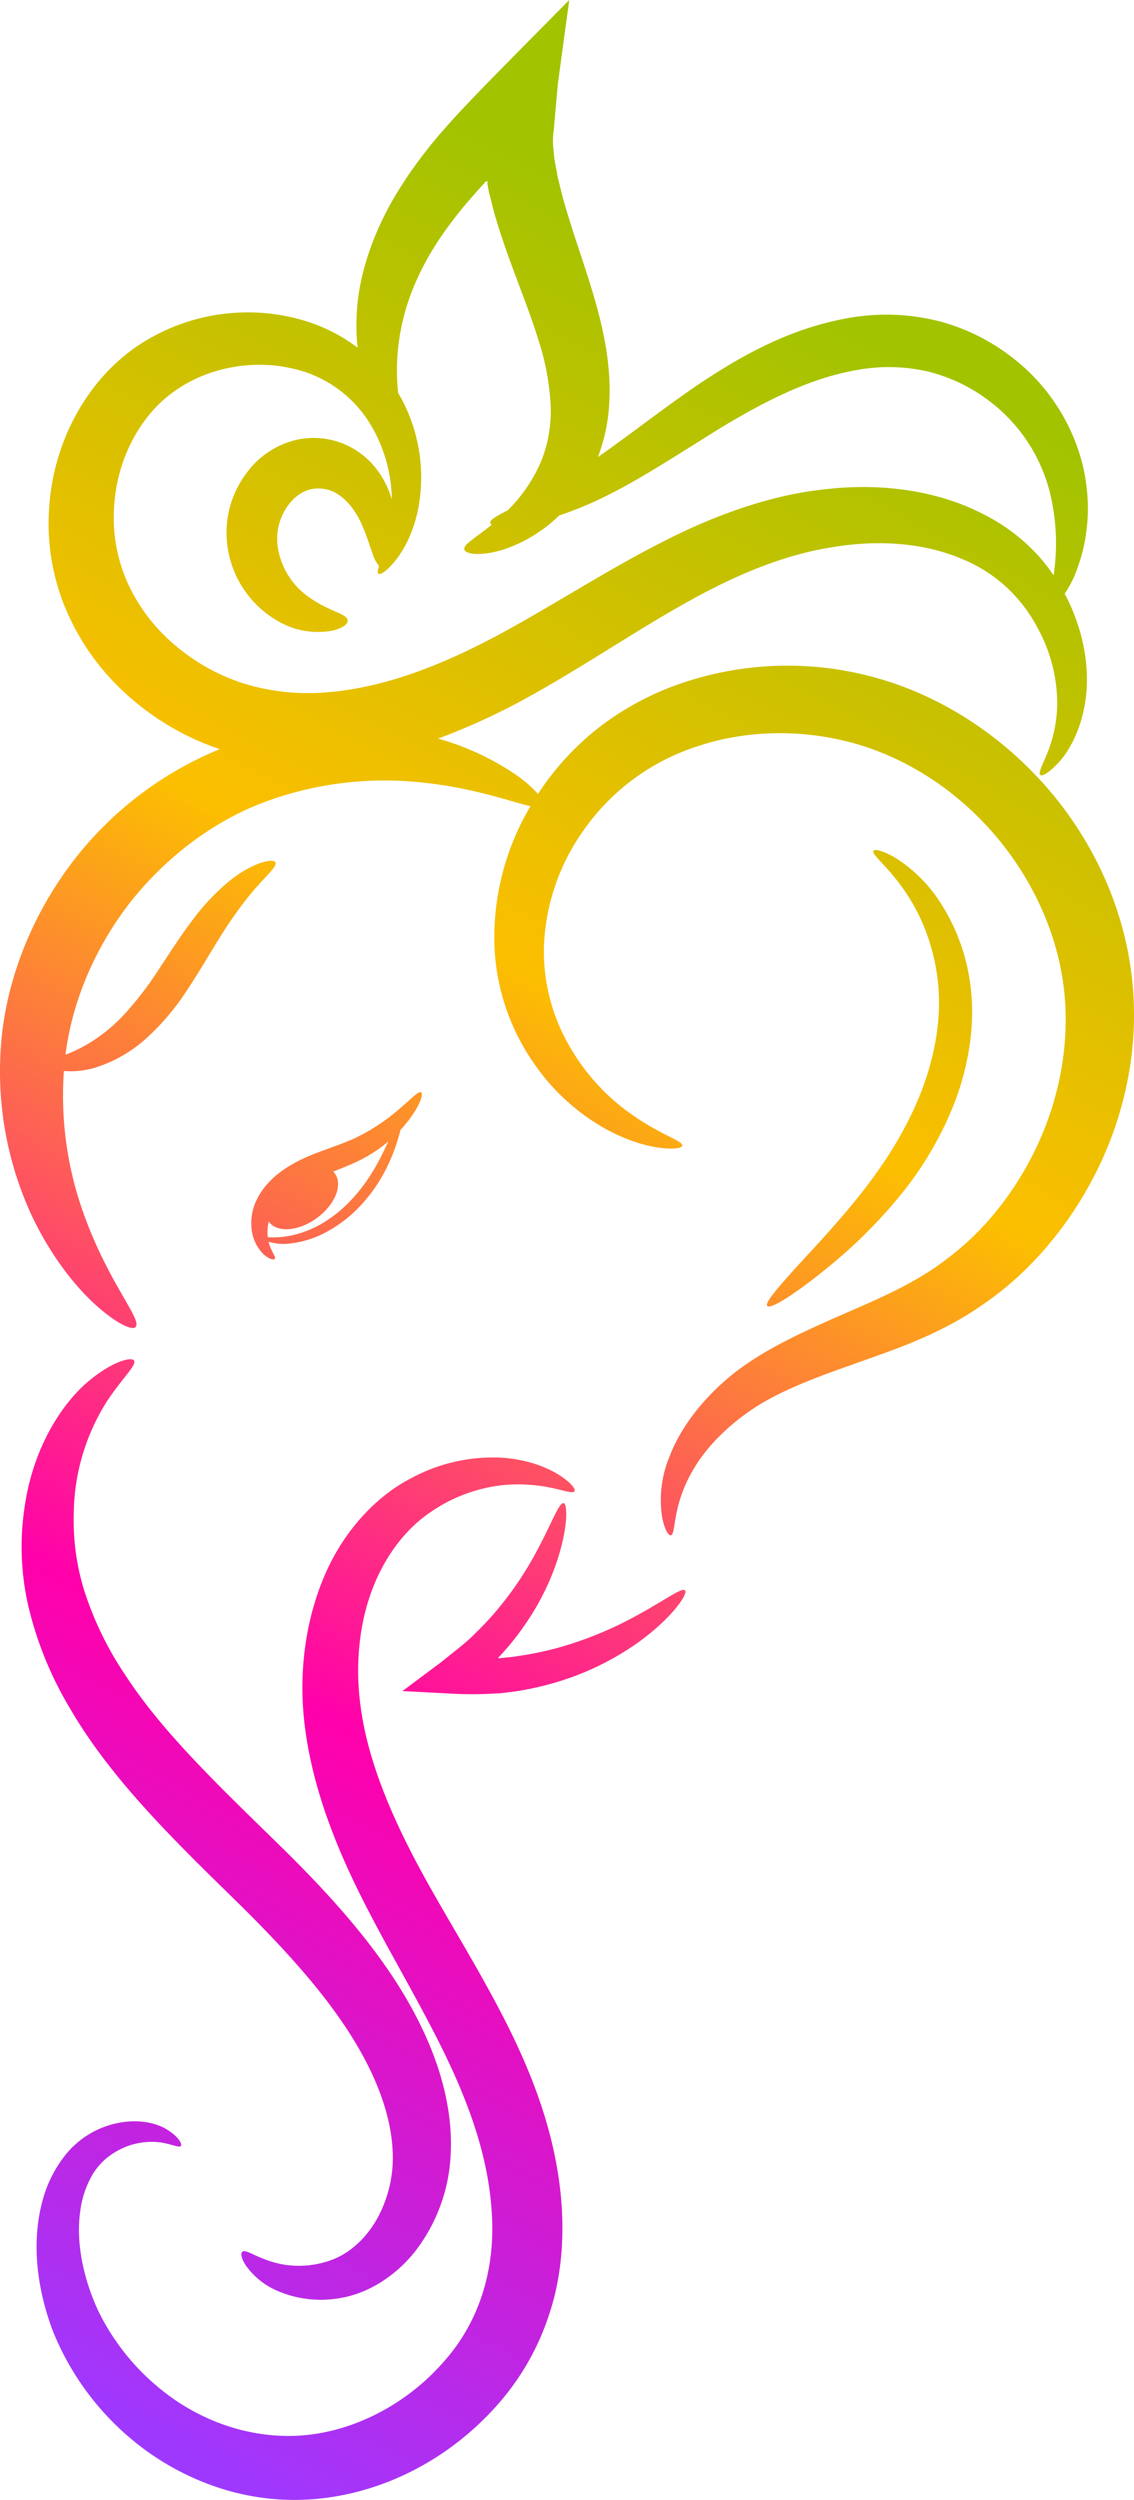 <svg xmlns="http://www.w3.org/2000/svg" xmlns:xlink="http://www.w3.org/1999/xlink" viewBox="0 0 390.44 860.21"><defs><style>.a009d6a9-391f-4305-8254-c4e44d2c572d,.a4f25c02-a493-4ea8-acad-d65e852cb2fa,.bdbcf011-194f-498f-818f-65068de2b67f,.bdc314a6-65d7-46f4-869f-5a6df37d2f18,.e03c9da1-5eea-47fe-af48-2c91230d3e75,.e13c6872-f6bc-4a47-ab19-7f21547b4f75,.e90eaf46-b91c-41f8-8d4e-0f4299011811,.ec323ca1-5d06-483f-8837-20a24b8b8643{fill-rule:evenodd;}.e13c6872-f6bc-4a47-ab19-7f21547b4f75{fill:url(#f824bc63-dc17-4dbf-8fab-fef886bc4164);}.a009d6a9-391f-4305-8254-c4e44d2c572d{fill:url(#a12d6d5b-83b7-44de-8253-f5c373c04d2f);}.ec323ca1-5d06-483f-8837-20a24b8b8643{fill:url(#b0301582-89f7-454d-9519-09df2b4bf848);}.bdbcf011-194f-498f-818f-65068de2b67f{fill:url(#e8842ac3-a23b-4d26-8855-6d0a886aa7d4);}.e90eaf46-b91c-41f8-8d4e-0f4299011811{fill:url(#fb2717a0-8e4f-44ad-bd43-d8231d9c668f);}.bdc314a6-65d7-46f4-869f-5a6df37d2f18{fill:url(#e3dc2233-ec6c-4770-81ae-0cd7363f8847);}.a4f25c02-a493-4ea8-acad-d65e852cb2fa{fill:url(#b18bb51b-d586-4577-8e0b-014658f45182);}.e03c9da1-5eea-47fe-af48-2c91230d3e75{fill:url(#fcd58c0b-fb56-47d7-a948-a19f45b6b27c);}</style><linearGradient id="f824bc63-dc17-4dbf-8fab-fef886bc4164" x1="57.2" y1="845.39" x2="414.62" y2="174.25" gradientUnits="userSpaceOnUse"><stop offset="0" stop-color="#9d39ff"/><stop offset="0.33" stop-color="#ff00ab"/><stop offset="0.67" stop-color="#fcbf00"/><stop offset="1" stop-color="#a1c300"/></linearGradient><linearGradient id="a12d6d5b-83b7-44de-8253-f5c373c04d2f" x1="-12.59" y1="808.23" x2="344.84" y2="137.08" xlink:href="#f824bc63-dc17-4dbf-8fab-fef886bc4164"/><linearGradient id="b0301582-89f7-454d-9519-09df2b4bf848" x1="42.28" y1="837.45" x2="399.71" y2="166.31" xlink:href="#f824bc63-dc17-4dbf-8fab-fef886bc4164"/><linearGradient id="e8842ac3-a23b-4d26-8855-6d0a886aa7d4" x1="-67.63" y1="778.91" x2="289.8" y2="107.77" xlink:href="#f824bc63-dc17-4dbf-8fab-fef886bc4164"/><linearGradient id="fb2717a0-8e4f-44ad-bd43-d8231d9c668f" x1="46.85" y1="839.88" x2="404.28" y2="168.74" xlink:href="#f824bc63-dc17-4dbf-8fab-fef886bc4164"/><linearGradient id="e3dc2233-ec6c-4770-81ae-0cd7363f8847" x1="-79.28" y1="772.71" x2="278.15" y2="101.57" xlink:href="#f824bc63-dc17-4dbf-8fab-fef886bc4164"/><linearGradient id="b18bb51b-d586-4577-8e0b-014658f45182" x1="-83.08" y1="770.69" x2="274.35" y2="99.54" xlink:href="#f824bc63-dc17-4dbf-8fab-fef886bc4164"/><linearGradient id="fcd58c0b-fb56-47d7-a948-a19f45b6b27c" x1="-86.18" y1="769.03" x2="271.25" y2="97.89" xlink:href="#f824bc63-dc17-4dbf-8fab-fef886bc4164"/></defs><g id="edb0e947-0e6e-4de6-b4d8-49b34c44b560" data-name="Layer 2"><g id="aecb2c0a-176b-4390-bc0e-798da2b66fa3" data-name="Layer 1"><path class="e13c6872-f6bc-4a47-ab19-7f21547b4f75" d="M172.5,692.53c-10.15-19.45-21.22-36.58-29.92-53.25s-15.25-32.9-17.88-48.55c-2.69-15.47-1.35-30.5,3.1-42.81s11.91-21.89,20.48-27.64a54.16,54.16,0,0,1,25.16-9.3c15.19-1.34,23.42,3.87,24.38,2.09.4-.6-1-2.74-4.92-5.3s-10.45-5.42-19.52-6.16a59.06,59.06,0,0,0-32,7.12c-11.73,6.07-22.76,17.72-29.35,32.75s-9.4,33.2-7.13,52.08,9,37.64,17.82,55.74,19.55,35.72,28.71,54,16.57,37.52,17.85,57.54c1.45,20-4.3,38.24-16.62,51.93-12,13.72-28.75,22.7-45.23,24.87s-32.61-2.44-45.5-10.74a79.5,79.5,0,0,1-28.13-31.82c-5.49-11.91-7.64-24.3-6.16-34.28A33.13,33.13,0,0,1,32,748,22.32,22.32,0,0,1,40,740.32a24.09,24.09,0,0,1,15.76-3.07c3.81.7,5.93,1.84,6.52,1.14.5-.49-.51-3-4.81-5.66s-12.13-4.25-21.31-1a31.16,31.16,0,0,0-13.3,9.34,43.28,43.28,0,0,0-8.44,17c-3.36,13.09-2.05,28.31,3.65,43.68a94.47,94.47,0,0,0,32.52,41.68,91.11,91.11,0,0,0,27.06,13.31,83.56,83.56,0,0,0,32.35,3c22.27-2.28,44.16-13.38,60.37-31.27A87.71,87.71,0,0,0,189,796.6c4.09-12.1,5.18-24.85,4.4-37.32C191.76,734.26,182.58,711.87,172.5,692.53Z"/><path class="a009d6a9-391f-4305-8254-c4e44d2c572d" d="M78.63,651.51C99,671.34,116.7,690.6,126.84,711c5,10,8,20.1,8.36,29.36a43.39,43.39,0,0,1-6,24.18c-4,6.54-9.4,11-15,13.06a32.55,32.55,0,0,1-15.89,1.71c-9.09-1.43-13.48-5.71-14.89-4.5-.59.46-.42,2.25,1.33,4.86a25.67,25.67,0,0,0,10.77,8.58,37.75,37.75,0,0,0,22.13,2.38c9-1.57,18.56-7.34,25.48-16.22a58.81,58.81,0,0,0,12.07-33.9c.56-13-2.7-26.43-8.2-38.92-11-25.14-30.78-47.15-51.4-67.29s-39.79-38.44-52.45-57.93a114.15,114.15,0,0,1-14.1-28.93,81.89,81.89,0,0,1-3.64-27.24,73.28,73.28,0,0,1,11.68-38.44c5.49-8.12,10-12.05,9.06-13.62-.66-1.25-7.15-.11-16,7.39-8.69,7.42-18.72,22.33-21.67,43a91.18,91.18,0,0,0,1.25,34A123.84,123.84,0,0,0,24.25,588.1C37.78,611.31,58.34,631.67,78.63,651.51Z"/><path class="ec323ca1-5d06-483f-8837-20a24b8b8643" d="M215.08,558.07a127.66,127.66,0,0,1-22.71,8.84,113.57,113.57,0,0,1-14,2.91c-1.22.21-2.45.37-3.7.47l-2.89.3v0l-.1,0s-.27.1,0-.33a89.82,89.82,0,0,0,8.91-11,87.48,87.48,0,0,0,10.8-20.94c4.38-12.63,4-20.87,2.69-21.1-1.64-.35-4.11,7.07-10,17.83a116.13,116.13,0,0,1-12,17.78,99.22,99.22,0,0,1-8.58,9.3c-2.84,3-7.3,6.28-11.3,9.56l-13.63,10.19,17,.89a133.64,133.64,0,0,0,15.47-.09,17.16,17.16,0,0,0,1.87-.13l1.1-.13,2.1-.27q2.1-.23,4.14-.63a101.19,101.19,0,0,0,15.39-4,96.17,96.17,0,0,0,23.81-12.18c12.43-8.93,17.5-17.1,16.41-18.09C234.63,546,227.58,551.7,215.08,558.07Z"/><path class="bdbcf011-194f-498f-818f-65068de2b67f" d="M389.77,336.85c-2.55-23.7-12.91-47-29.21-65.74s-37.77-32.43-60.84-38.4a113.22,113.22,0,0,0-67.21,3.13,98,98,0,0,0-27.87,15.72,94.63,94.63,0,0,0-19.41,21.62,43.44,43.44,0,0,0-7.83-6.76,91.68,91.68,0,0,0-26.58-12.28,226.33,226.33,0,0,0,32.71-15.2c19.69-11.05,37-22.95,53.92-32.23,16.93-9.43,33.41-16.07,49.66-18.51,16.16-2.64,31.47-1.18,43.78,4a50.94,50.94,0,0,1,15.73,9.93A51.82,51.82,0,0,1,357,215.62a54.34,54.34,0,0,1,7,26.73,46.65,46.65,0,0,1-3.72,17.55c-1.7,3.89-2.77,6.13-2.11,6.74s2.84-.61,6.17-4.12,7.17-9.93,9-19.18,1.06-21.13-4.13-33.51c-.76-1.85-1.66-3.7-2.64-5.55a39.14,39.14,0,0,0,3.14-5.59,60.42,60.42,0,0,0,4.29-31.95C372.35,153,364.81,136.17,350,124.2a70.2,70.2,0,0,0-26.34-13.59A73.91,73.91,0,0,0,292,109.45c-21.3,3.78-38.37,14-52.59,23.53-13.06,9.07-23.9,17.59-33.56,24.3a59.72,59.72,0,0,0,3.81-16.95c.78-9.52-.44-19.47-2.72-29.09s-5.53-19.09-8.61-28.42c-1.53-4.66-3-9.32-4.32-14-.68-2.32-1.15-4.6-1.75-6.92-.35-1.21-.44-2.19-.7-3.52l-.7-3.79-.4-4.1a23.05,23.05,0,0,1,.17-5.47l.53-5.91.52-5.88c.21-2.06.25-3.65.65-6.24Q194.16,13.41,196,0L178.18,18c-6.3,6.43-12.42,12.58-18.36,18.89-3,3.12-5.84,6.39-8.66,9.56l-2.65,3.19-2.12,2.69c-2.78,3.61-5.43,7.24-7.8,11-9.68,14.75-15.12,30.94-15.75,44.48a69.35,69.35,0,0,0,.29,11.83,57.91,57.91,0,0,0-18.66-9.4,68.11,68.11,0,0,0-55.38,7.66C31,129.24,18.77,150.54,17,173.72a76.07,76.07,0,0,0,5.44,35.37,83,83,0,0,0,21.48,30.15,91.18,91.18,0,0,0,31.73,18.54,121.92,121.92,0,0,0-49.95,37.84C10,315.84,1.25,339.92.18,362.23A117.77,117.77,0,0,0,11.27,419c7.19,14.82,15.86,25,22.68,30.91s11.65,7.85,12.69,6.74c2.69-2.66-10.83-16.61-19.51-44A119.94,119.94,0,0,1,22,368.52a29.5,29.5,0,0,0,11.48-1.38,47.68,47.68,0,0,0,16.44-9.45,83.51,83.51,0,0,0,14.54-17.08c4.28-6.41,7.8-12.59,11.13-17.9A143.6,143.6,0,0,1,85,309.2c5.74-7.27,10.58-10.87,9.83-12.46-.56-1.43-7.47-.32-15.83,6.38a77,77,0,0,0-12.54,13.23c-4.12,5.38-8,11.47-12,17.52A114.21,114.21,0,0,1,42.3,349.56a57,57,0,0,1-12.18,9.73,49,49,0,0,1-7.56,3.6c2.18-17.61,9.7-36.2,22.23-52.36,13-16.43,29.64-28.42,46.61-34.67a118.79,118.79,0,0,1,48.24-7.09c21.32,1.37,36.07,7.12,43,8.63a88.66,88.66,0,0,0-12.41,48,76.06,76.06,0,0,0,14.24,41.39,73.24,73.24,0,0,0,24.12,21.7c7.83,4.26,14.55,6,19.13,6.52s7,0,7.17-.74c.44-1.94-8.87-3.91-21.14-13.59a72.8,72.8,0,0,1-17.94-21.17,64.86,64.86,0,0,1-8.52-34.24,73.6,73.6,0,0,1,13.95-40,76.11,76.11,0,0,1,38.69-28.4c16.35-5.55,35.53-6.19,53.71-1.22s35.38,16,48.59,31.31,21.7,34,24,52.65-1.34,37.51-8.66,53.59-18.16,29.76-30.69,39.3c-12.22,9.73-26.92,15.4-40.6,21.46s-26.64,12.34-36.46,20.94c-9.65,8.4-16.08,17.76-19.3,26.28a38.6,38.6,0,0,0-2.6,20.48c.79,4.67,2.33,6.78,3,6.63,2-.21.15-9.9,8-23,3.84-6.49,10.27-13.56,19.16-19.73,8.73-6.13,20.62-10.85,34.44-15.68,13.69-5,30.28-10,46.16-21.18,15.77-10.83,29.46-26.72,39-45.92S392.37,360.6,389.77,336.85ZM43.74,200.1a54.53,54.53,0,0,1-4.49-24.9c.74-16.91,9-32.39,20.91-40.65,12-8.54,27.48-10.68,39.93-7.87a41.67,41.67,0,0,1,27.55,19.52,51.49,51.49,0,0,1,7.27,25.67,31.71,31.71,0,0,0-4.42-9.29,27.63,27.63,0,0,0-12-9.78,27.23,27.23,0,0,0-17.79-1.11,29.74,29.74,0,0,0-15.48,10.63,34.52,34.52,0,0,0-6.94,16.44,35.09,35.09,0,0,0,19.18,35.89,27.16,27.16,0,0,0,16.7,2.4c3.9-.81,5.69-2.42,5.54-3.59-.21-2.57-8.07-3.29-15.55-9.73A25.64,25.64,0,0,1,96,190.15a20.25,20.25,0,0,1-.2-8.58,19.85,19.85,0,0,1,3.71-8.1c3.79-4.8,8.41-6.18,13.18-5,4.42,1,8.38,5.3,10.7,9.62s3.63,9,4.81,12.17a13.43,13.43,0,0,0,2.29,4.52c-.43,1.42-.59,2.33-.18,2.65.55.47,2.84-.8,5.84-4.56s6.59-10.17,8.12-19.39a57.28,57.28,0,0,0-4.69-33.57c-.74-1.57-1.57-3.15-2.5-4.72A72.65,72.65,0,0,1,138.78,110c2.53-10.78,8.11-22.55,17.37-34.49,2.27-3,4.8-6,7.47-9l2-2.27,1.05-1.13.51-.56.08-.06a1.38,1.38,0,0,1,.33-.09c.34,0,.39.12.26.45a.59.59,0,0,1-.07.16s0,0,0,.1c.25,1.25.49,2.89.87,4.2.72,2.75,1.36,5.56,2.17,8.18,1.59,5.29,3.33,10.29,5.08,15.09,3.51,9.57,7,18.28,9.47,26.42a85.77,85.77,0,0,1,4.22,22.55,46.12,46.12,0,0,1-3,18.48,52.46,52.46,0,0,1-11.8,17.59c-4,2-6.19,3.31-6,4.34,0,.21.26.4.56.56l-.25.2c-5.66,4.56-9.64,6.62-9.23,8.36.28,1.46,5.19,2.59,13.5,0a50.17,50.17,0,0,0,19.15-11.7A126,126,0,0,0,210,170c11.71-5.88,24.59-14.41,38.5-23,13.88-8.31,29.61-16.77,46.58-19.69a60.36,60.36,0,0,1,24.24.49,57.47,57.47,0,0,1,20.43,9.53,56.89,56.89,0,0,1,21.64,31.76,73.49,73.49,0,0,1,1.54,27.62c-.06.45-.11.85-.18,1.27a59.89,59.89,0,0,0-5-6.49,65.15,65.15,0,0,0-19.6-14.78c-15.29-7.82-34.34-10.59-53.56-8.41-19.33,1.92-39.11,9.14-57.5,18.69-18.58,9.47-36.34,21.12-54.9,31.15-18.36,9.88-38.33,18.2-58.77,20a75.76,75.76,0,0,1-29.17-2.85A68.77,68.77,0,0,1,59.7,221.53,60.91,60.91,0,0,1,43.74,200.1Z"/><path class="e90eaf46-b91c-41f8-8d4e-0f4299011811" d="M281.8,427.74c-11.48,12.43-18.79,20.34-17.64,21.63s10.22-4.33,23.56-15.49A171.48,171.48,0,0,0,309.39,412a118.56,118.56,0,0,0,19.43-33c4.85-12.91,6.82-26.41,5.46-38.6a68,68,0,0,0-10.72-30.14,49.76,49.76,0,0,0-15.24-15.07c-4.38-2.58-7.21-3.1-7.57-2.45-1.07,1.61,8.25,7.37,15.45,21.82a69.42,69.42,0,0,1,7,26.76c.6,10.36-1.38,22-5.67,33.41C308.77,397.81,293.06,415.25,281.8,427.74Z"/><path class="bdc314a6-65d7-46f4-869f-5a6df37d2f18" d="M133.74,392.69c2.48-5.49,4.06-9,4.68-9s.09,3.46-1.67,9.14a62.8,62.8,0,0,1-4.14,10,53.45,53.45,0,0,1-8.31,11.82,45.85,45.85,0,0,1-12.36,9.51,34.26,34.26,0,0,1-12,3.71,18.18,18.18,0,0,1-7.5-.61c-1.55-.54-2.16-1.14-2-1.36.39-.61,3.79.49,9.84-.78a35.74,35.74,0,0,0,10.22-3.92,45,45,0,0,0,10.55-8.46C127.65,405.72,131.2,398.12,133.74,392.69Z"/><path class="a4f25c02-a493-4ea8-acad-d65e852cb2fa" d="M108.27,397c5.86-2.27,11.13-3.9,15.46-6.14a65.5,65.5,0,0,0,11.09-7.09c6-4.74,9.16-8.56,10.15-7.92s-.67,5.61-6.23,12a48.68,48.68,0,0,1-11.42,9.48c-4.86,3-10.65,5-16.09,7.15S101.1,409,97.75,412.1a19.22,19.22,0,0,0-3.91,4.84,14,14,0,0,0-1.61,5,14.63,14.63,0,0,0,1.11,7.86c.83,1.79,1.63,2.83,1.3,3.31s-1.76.29-3.76-1.4a14.34,14.34,0,0,1-4.33-9.89,18.08,18.08,0,0,1,1.24-7.66,23.34,23.34,0,0,1,4.73-7.29C96.64,402.41,102.45,399.28,108.27,397Z"/><path class="e03c9da1-5eea-47fe-af48-2c91230d3e75" d="M115.29,403.79c2.85,3.9.06,10.77-6.22,15.35s-13.68,5.13-16.52,1.23S92.49,409.6,98.78,405,112.45,399.89,115.29,403.79Z"/></g></g></svg>